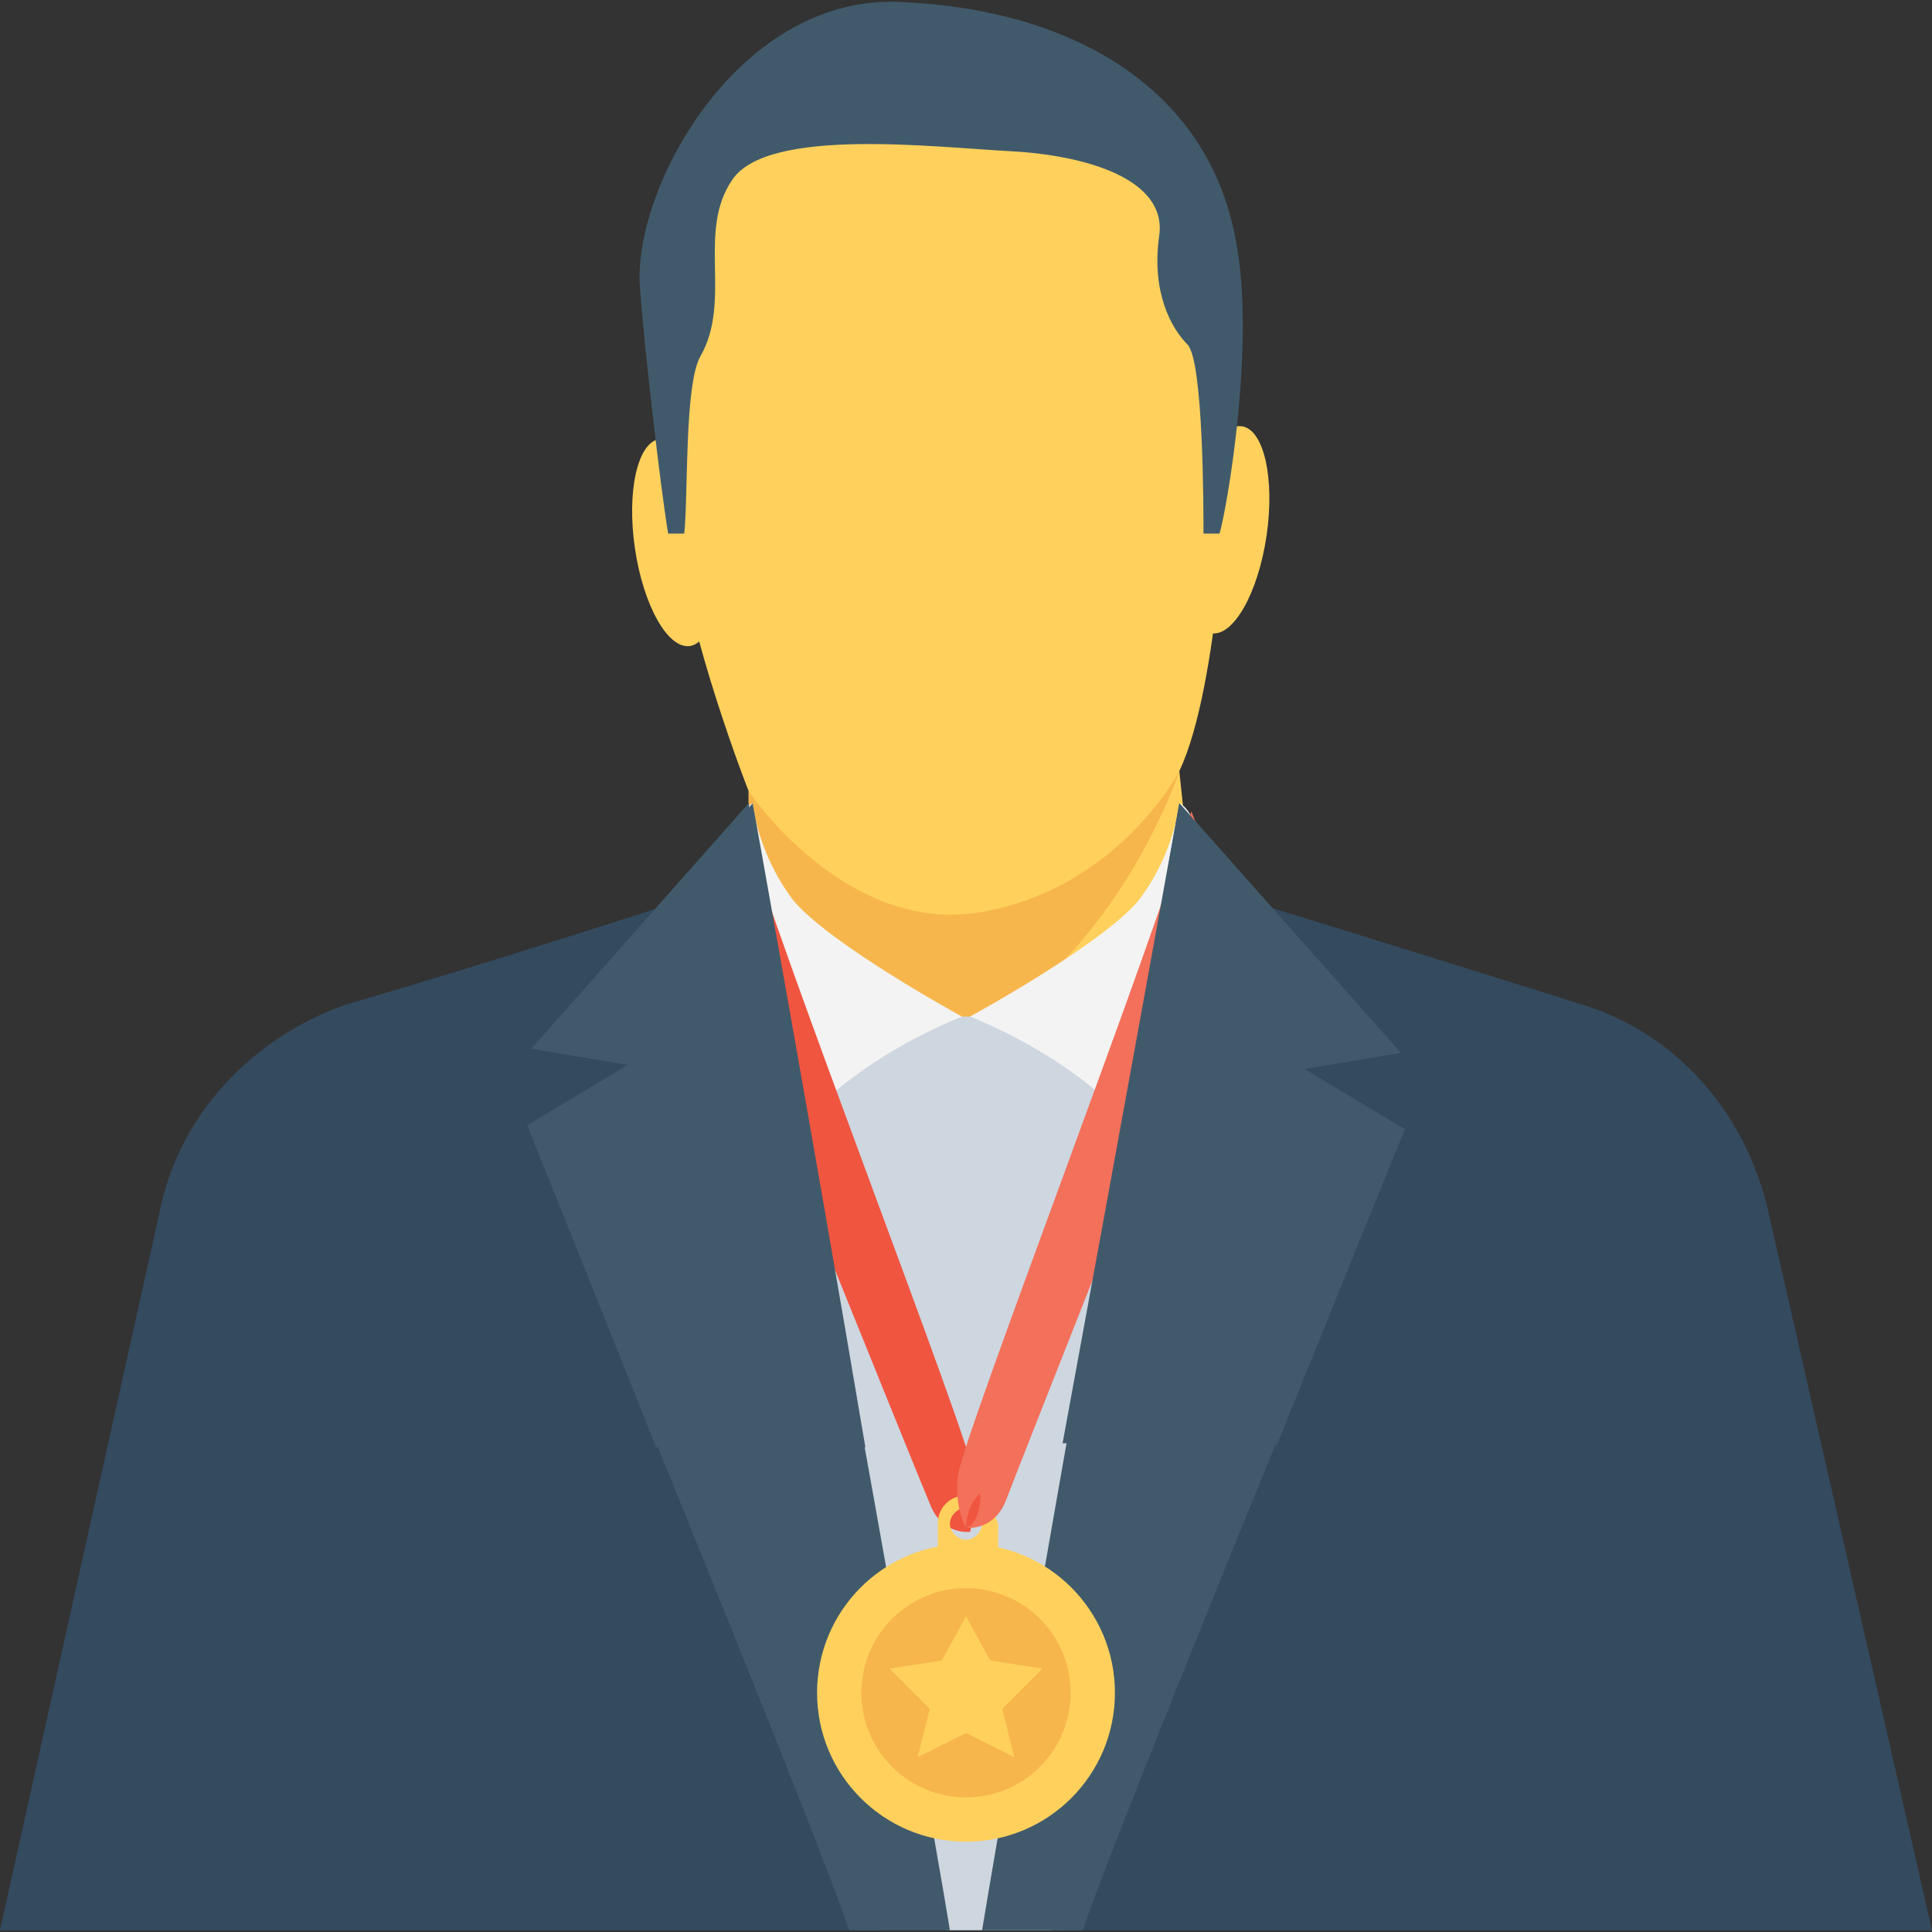 <?xml version="1.0" encoding="iso-8859-1"?>
<!-- Generator: Adobe Illustrator 19.0.0, SVG Export Plug-In . SVG Version: 6.00 Build 0)  -->
<svg version="1.1" id="Capa_1" xmlns="http://www.w3.org/2000/svg" xmlns:xlink="http://www.w3.org/1999/xlink" x="0px" y="0px"
	 viewBox="0 0 512 512" style="enable-background:new 0 0 512 512;" xml:space="preserve">
<rect x="0" y="0" width="512" height="512" fill="#333333" stroke="none"/>
<g>
	
		<ellipse transform="matrix(0.145 -0.989 0.989 0.145 139.146 441.758)" style="fill:#FFD15C;" cx="325.284" cy="140.335" rx="27.734" ry="10.667"/>
	
		<ellipse transform="matrix(0.145 0.989 -0.989 0.145 295.196 -53.953)" style="fill:#FFD15C;" cx="178.829" cy="143.898" rx="27.734" ry="10.667"/>
	<path style="fill:#FFD15C;" d="M323.2,103.004l2.133,21.333c0,0-2.133,57.6-12.8,80l6.4,60.8L198.4,295.004V209.67
		c0,0-16-40.533-19.2-69.333s-1.067-72.533,0-86.4s20.267-29.867,52.267-29.867S320,7.004,323.2,103.004z"/>
</g>
<path style="fill:#415A6B;" d="M181.333,141.404c1.067-9.6,0-39.467,4.267-46.933c8.533-14.933-1.067-33.067,8.533-46.933
	c9.6-13.867,53.333-8.533,73.6-7.467s41.6,7.467,39.467,22.4c-2.133,14.933,3.2,24.533,7.467,28.8
	c4.267,4.267,4.267,43.733,4.267,50.133h4.267c2.133-7.467,9.6-51.2,4.267-77.867C320,23.004,283.733,2.737,240,0.604
	c-43.733-3.2-72.533,49.067-70.4,75.733c1.067,14.933,5.333,52.267,7.467,65.067L181.333,141.404L181.333,141.404z"/>
<path style="fill:#F7B64C;" d="M260.267,241.67c-36.267,6.4-61.867-32-61.867-32v85.333l37.333-9.6
	c4.267-2.133,7.467-3.2,11.733-5.333c48-22.4,65.067-75.733,65.067-75.733S296.533,235.27,260.267,241.67z"/>
<path style="fill:#CED6E0;" d="M250.667,511.537h32l60.8-184.533l-35.2-64l-49.067,6.4h-4.267L227.2,273.67
	c-40.533,21.333-32,97.067-32,97.067L250.667,511.537z"/>
<g>
	<path style="fill:#344A5E;" d="M187.733,236.337l45.867,275.2H0l42.667-192c5.333-24.533,24.533-44.8,49.067-53.333
		C132.267,254.47,187.733,236.337,187.733,236.337z"/>
	<path style="fill:#344A5E;" d="M512,511.537H278.4l44.8-275.2c0,0,55.467,17.067,96,29.867
		c24.533,7.467,42.667,27.733,49.067,53.333L512,511.537z"/>
</g>
<path style="fill:#F3F3F3;" d="M312.533,212.87c0,0-1.067,12.8-10.667,25.6c-9.6,11.733-44.8,30.933-44.8,30.933
	c23.467,9.6,40.533,23.467,53.333,40.533c0,0,11.733-46.933,11.733-60.8C322.133,235.27,317.867,215.004,312.533,212.87z"/>
<path style="fill:#415A6B;" d="M260.267,511.537h26.667c9.6-28.8,85.333-212.267,85.333-212.267l-26.667-16l25.6-4.267
	l-58.667-66.133C312.533,212.87,266.667,472.07,260.267,511.537z"/>
<path style="fill:#F3F3F3;" d="M199.467,212.87c0,0,1.067,12.8,10.667,25.6c9.6,11.733,44.8,30.933,44.8,30.933
	c-23.467,9.6-40.533,23.467-53.333,40.533c0,0-11.733-46.933-11.733-60.8C189.867,235.27,194.133,215.004,199.467,212.87z"/>
<path style="fill:#415A6B;" d="M225.067,511.537h26.667C245.333,472.07,198.4,212.87,198.4,212.87l-57.6,65.067l25.6,4.267
	l-26.667,16C139.733,299.27,215.467,482.737,225.067,511.537z"/>
<path style="fill:#F05540;" d="M258.133,391.004c-1.067-9.6-52.267-140.8-60.8-171.733c-2.133,3.2-4.267,5.333-7.467,8.533
	c-1.067,5.333-3.2,10.667-5.333,16l3.2,9.6c0,0,55.467,137.6,58.667,145.067c3.2,8.533,10.667,7.467,10.667,7.467
	S259.2,399.537,258.133,391.004z"/>
<g>
	<circle style="fill:#FFD15C;" cx="256" cy="448.604" r="39.467"/>
	<path style="fill:#FFD15C;" d="M261.333,398.47c-1.067-1.067-3.2-2.133-5.333-2.133c-4.267,0-7.467,3.2-7.467,7.467v10.667h16
		v-10.667C263.467,401.67,263.467,399.537,261.333,398.47z M256,408.07c-2.133,0-4.267-2.133-4.267-4.267s2.133-4.267,4.267-4.267
		c2.133,0,4.267,2.133,4.267,4.267S258.133,408.07,256,408.07z"/>
</g>
<path style="fill:#F3705A;" d="M315.733,215.004c-8.533,30.933-60.8,166.4-61.867,176C252.8,399.537,256,404.87,256,404.87
	s7.467,1.067,10.667-7.467c3.2-8.533,61.867-156.8,61.867-156.8C323.2,233.137,318.933,223.537,315.733,215.004z"/>
<path style="fill:#F05540;" d="M256,404.87c0,0,0-5.333,3.2-8.533C260.267,393.137,260.267,403.804,256,404.87z"/>
<circle style="fill:#F7B64C;" cx="256" cy="448.604" r="27.733"/>
<polygon style="fill:#FFD15C;" points="256,428.337 262.4,440.07 276.267,442.204 265.6,452.87 268.8,465.67 256,459.27 
	243.2,465.67 246.4,452.87 235.733,442.204 249.6,440.07 "/>
<g>
	<path style="fill:#415A6B;" d="M338.133,383.537c18.133-44.8,34.133-84.267,34.133-84.267l-26.667-16l25.6-4.267l-58.667-66.133
		c0,0-16,88.533-30.933,169.6h56.533V383.537z"/>
	<path style="fill:#415A6B;" d="M173.867,383.537h55.467c-13.867-82.133-29.867-170.667-29.867-170.667l-57.6,65.067l25.6,4.267
		l-26.667,16C139.733,299.27,155.733,337.67,173.867,383.537z"/>
</g>
<g>
</g>
<g>
</g>
<g>
</g>
<g>
</g>
<g>
</g>
<g>
</g>
<g>
</g>
<g>
</g>
<g>
</g>
<g>
</g>
<g>
</g>
<g>
</g>
<g>
</g>
<g>
</g>
<g>
</g>
</svg>
